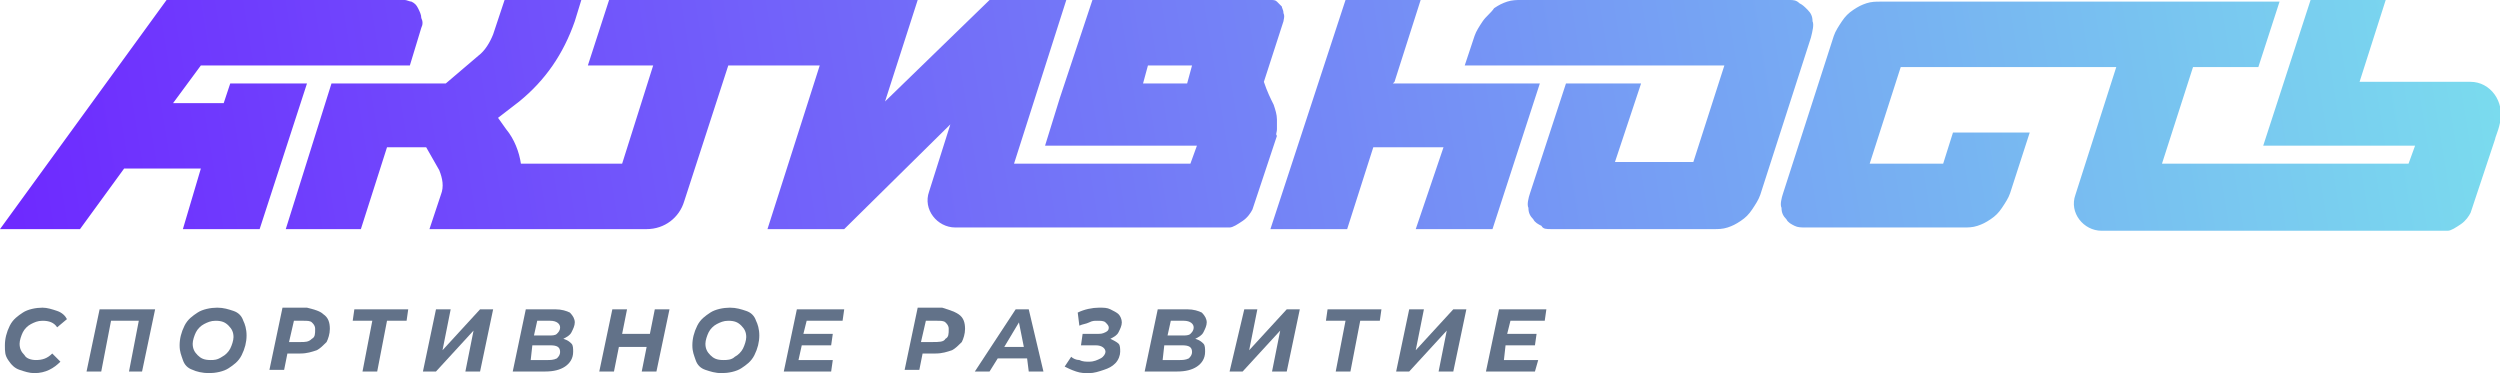 <svg width="268" height="40" viewBox="0 0 268 40" fill="none" xmlns="http://www.w3.org/2000/svg">
<g clip-path="url(#clip0)">
<path fill-rule="evenodd" clip-rule="evenodd" d="M23.982 11.053L24.682 8.947H32.909L27.833 24.561H19.605L21.531 18.07H13.304L8.577 24.561H0L17.855 0H43.412C43.5 0 43.631 0.044 43.762 0.088C43.894 0.132 44.025 0.175 44.112 0.175C44.462 0.351 44.638 0.526 44.812 0.877C44.988 1.228 45.163 1.579 45.163 1.93C45.338 2.281 45.338 2.632 45.163 2.982L43.937 7.018H25.207H22.931H21.531L18.555 11.053H23.982ZM149.317 8.947L149.492 8.772L152.293 0H144.24L136.188 24.561H144.415L147.216 15.79H154.743L151.767 24.561H159.995L165.071 8.947H149.317ZM194.304 2.281C194.304 1.754 194.129 1.404 193.779 1.053C193.429 0.702 193.254 0.526 192.904 0.351C192.554 0 192.204 0 191.854 0H162.971C162.62 0 162.095 0 161.57 0.175C161.045 0.351 160.695 0.526 160.17 0.877C159.995 1.14 159.776 1.36 159.557 1.579C159.338 1.798 159.12 2.018 158.944 2.281C158.594 2.807 158.244 3.333 158.069 3.86L157.019 7.018H165.071H183.276H184.852L181.526 17.368H173.123L175.924 8.947H167.872L164.021 20.702C163.846 21.228 163.671 21.93 163.846 22.281C163.846 22.807 164.021 23.158 164.371 23.509C164.546 23.86 164.896 24.035 165.246 24.21C165.421 24.561 165.771 24.561 166.297 24.561H183.801C184.152 24.561 184.677 24.561 185.202 24.386C185.727 24.21 186.077 24.035 186.602 23.684C187.127 23.333 187.477 22.983 187.828 22.456C188.178 21.93 188.528 21.404 188.703 20.877L194.129 4.035C194.304 3.333 194.479 2.632 194.304 2.281ZM264.849 8.772H252.946L255.747 0H247.694L242.618 15.614H258.897L258.197 17.544H231.765L235.091 7.193H242.093L244.368 0.175H218.636H210.759H201.481C201.131 0.175 200.606 0.175 200.081 0.351C199.556 0.526 199.206 0.702 198.681 1.053C198.155 1.404 197.805 1.754 197.455 2.281C197.105 2.807 196.755 3.333 196.58 3.86L191.153 20.702C190.978 21.228 190.803 21.93 190.978 22.281C190.978 22.807 191.153 23.158 191.504 23.509C191.679 23.86 192.029 24.035 192.379 24.21C192.729 24.386 193.079 24.386 193.604 24.386H210.584C210.934 24.386 211.459 24.386 211.984 24.21C212.509 24.035 212.86 23.86 213.385 23.509C213.91 23.158 214.26 22.807 214.61 22.281C214.96 21.754 215.31 21.228 215.485 20.702L217.586 14.21H209.359L208.308 17.544H200.431L203.757 7.193H207.258H208.483H211.634H219.862H226.863L222.487 20.877C221.787 22.807 223.362 24.737 225.288 24.737H262.398C262.749 24.737 263.274 24.386 263.799 24.035C264.324 23.684 264.674 23.158 264.849 22.807L267.475 14.912C267.475 14.842 267.531 14.688 267.609 14.472L267.609 14.472C267.727 14.147 267.895 13.684 268 13.158C268.525 10.877 266.95 8.772 264.849 8.772ZM136.888 12.807V13.86C136.888 13.994 136.863 14.102 136.841 14.195C136.806 14.345 136.78 14.453 136.888 14.561L134.263 22.456C134.087 22.807 133.737 23.333 133.212 23.684C132.687 24.035 132.162 24.386 131.812 24.386H102.404C100.478 24.386 98.903 22.456 99.603 20.526L101.878 13.333L90.5 24.561H82.273L87.875 7.018H78.072L73.346 21.579C72.82 23.333 71.245 24.561 69.319 24.561H46.038L47.263 20.877C47.613 20 47.438 19.123 47.088 18.246L45.688 15.79H41.487L38.686 24.561H30.634L35.535 8.947H43.762H46.213H47.788L51.289 5.965C51.989 5.439 52.515 4.561 52.865 3.684L54.09 0H62.317L61.617 2.281C60.392 5.789 58.466 8.596 55.666 10.877L53.39 12.632L54.265 13.86C55.14 14.912 55.666 16.316 55.841 17.544H66.694L70.02 7.018H63.018L65.293 0H90.15H92.776H98.377L94.876 10.877L106.08 0H114.307L108.705 17.544H119.558H122.709H127.611L128.311 15.614H122.709H120.259H112.031L113.607 10.526L114.132 8.947L117.108 0H136.188C136.538 0 136.713 0 136.888 0.175L137.413 0.702C137.413 0.774 137.443 0.847 137.479 0.932C137.528 1.053 137.588 1.198 137.588 1.404C137.714 1.656 137.659 1.908 137.618 2.095C137.602 2.168 137.588 2.231 137.588 2.281L135.488 8.772C135.838 9.825 136.188 10.526 136.538 11.228C136.713 11.754 136.888 12.281 136.888 12.807ZM127.086 8.947H127.261L127.786 7.018H126.91H123.059L122.534 8.947H127.086Z" fill="url(#paint0_linear)"/>
<path d="M2.101 39.649C1.575 39.474 1.225 39.123 0.875 38.596C0.525 38.07 0.525 37.719 0.525 37.017C0.525 36.316 0.7 35.614 1.05 34.912C1.4 34.211 1.926 33.86 2.451 33.509C2.976 33.158 3.851 32.982 4.551 32.982C5.076 32.982 5.602 33.158 6.127 33.333C6.652 33.509 7.002 33.86 7.177 34.211L6.127 35.088C5.777 34.561 5.251 34.386 4.551 34.386C4.026 34.386 3.676 34.561 3.326 34.737C2.976 34.912 2.626 35.263 2.451 35.614C2.276 35.965 2.101 36.491 2.101 36.842C2.101 37.368 2.276 37.719 2.626 38.07C2.801 38.421 3.326 38.596 3.851 38.596C4.551 38.596 5.076 38.421 5.602 37.895L6.477 38.772C5.777 39.474 4.901 40 3.676 40C3.151 40 2.626 39.825 2.101 39.649Z" fill="#627289"/>
<path d="M16.63 33.158L15.229 39.825H13.829L14.879 34.386H11.903L10.853 39.825H9.278L10.678 33.158H16.63Z" fill="#627289"/>
<path d="M20.656 39.649C20.131 39.474 19.78 39.123 19.605 38.596C19.43 38.07 19.255 37.719 19.255 37.017C19.255 36.316 19.43 35.614 19.78 34.912C20.131 34.211 20.656 33.86 21.181 33.509C21.706 33.158 22.581 32.982 23.282 32.982C23.982 32.982 24.507 33.158 25.032 33.333C25.557 33.509 25.907 33.86 26.082 34.386C26.257 34.737 26.432 35.263 26.432 35.965C26.432 36.667 26.257 37.368 25.907 38.07C25.557 38.772 25.032 39.123 24.507 39.474C23.982 39.825 23.106 40 22.406 40C21.706 40 21.006 39.825 20.656 39.649ZM23.807 38.246C24.157 38.07 24.507 37.719 24.682 37.368C24.857 37.017 25.032 36.491 25.032 36.14C25.032 35.614 24.857 35.263 24.507 34.912C24.157 34.561 23.807 34.386 23.106 34.386C22.581 34.386 22.231 34.561 21.881 34.737C21.531 34.912 21.181 35.263 21.006 35.614C20.831 35.965 20.656 36.491 20.656 36.842C20.656 37.368 20.831 37.719 21.181 38.07C21.531 38.421 21.881 38.596 22.581 38.596C22.931 38.596 23.282 38.596 23.807 38.246Z" fill="#627289"/>
<path d="M34.66 33.684C35.185 34.035 35.36 34.561 35.36 35.263C35.36 35.789 35.185 36.316 35.01 36.667C34.66 37.017 34.31 37.368 33.959 37.544C33.434 37.719 32.909 37.895 32.209 37.895H30.809L30.459 39.649H28.883L30.283 32.982H32.909C33.609 33.158 34.31 33.333 34.66 33.684ZM33.434 36.316C33.784 36.14 33.784 35.789 33.784 35.263C33.784 34.912 33.609 34.737 33.434 34.561C33.259 34.386 32.909 34.386 32.559 34.386H31.509L30.984 36.667H32.209C32.734 36.667 33.084 36.667 33.434 36.316Z" fill="#627289"/>
<path d="M43.587 34.386H41.487L40.436 39.825H38.861L39.911 34.386H37.811L37.986 33.158H43.762L43.587 34.386Z" fill="#627289"/>
<path d="M46.738 33.158H48.313L47.438 37.544L51.464 33.158H52.865L51.464 39.825H49.889L50.764 35.439L46.738 39.825H45.338L46.738 33.158Z" fill="#627289"/>
<path d="M61.267 36.842C61.442 37.018 61.442 37.369 61.442 37.72C61.442 38.421 61.092 38.948 60.567 39.299C60.042 39.649 59.342 39.825 58.466 39.825H54.965L56.366 33.158H59.517C60.217 33.158 60.742 33.334 61.092 33.509C61.442 33.86 61.617 34.211 61.617 34.562C61.617 34.913 61.442 35.264 61.267 35.614C61.092 35.965 60.742 36.141 60.392 36.316C60.917 36.492 61.092 36.667 61.267 36.842ZM59.692 38.421C59.867 38.246 60.042 38.071 60.042 37.72C60.042 37.193 59.692 37.018 58.992 37.018H57.066L56.891 38.597H58.641C58.992 38.597 59.342 38.597 59.692 38.421ZM57.591 34.386L57.241 35.965H58.816C59.167 35.965 59.517 35.965 59.692 35.79C59.867 35.614 60.042 35.439 60.042 35.088C60.042 34.737 59.692 34.386 58.992 34.386H57.591Z" fill="#627289"/>
<path d="M71.77 33.158L70.37 39.825H68.794L69.319 37.193H66.344L65.818 39.825H64.243L65.643 33.158H67.219L66.694 35.79H69.669L70.195 33.158H71.77Z" fill="#627289"/>
<path d="M75.621 39.649C75.096 39.474 74.746 39.123 74.571 38.596C74.396 38.07 74.221 37.719 74.221 37.017C74.221 36.316 74.396 35.614 74.746 34.912C75.096 34.211 75.621 33.86 76.146 33.509C76.671 33.158 77.547 32.982 78.247 32.982C78.947 32.982 79.472 33.158 79.997 33.333C80.522 33.509 80.873 33.86 81.048 34.386C81.223 34.737 81.398 35.263 81.398 35.965C81.398 36.667 81.223 37.368 80.873 38.07C80.522 38.772 79.997 39.123 79.472 39.474C78.947 39.825 78.072 40 77.372 40C76.671 40 76.146 39.825 75.621 39.649ZM78.772 38.246C79.122 38.07 79.472 37.719 79.647 37.368C79.822 37.017 79.997 36.491 79.997 36.14C79.997 35.614 79.822 35.263 79.472 34.912C79.122 34.561 78.772 34.386 78.072 34.386C77.547 34.386 77.197 34.561 76.847 34.737C76.496 34.912 76.146 35.263 75.971 35.614C75.796 35.965 75.621 36.491 75.621 36.842C75.621 37.368 75.796 37.719 76.146 38.07C76.496 38.421 76.847 38.596 77.547 38.596C77.897 38.596 78.422 38.596 78.772 38.246Z" fill="#627289"/>
<path d="M86.474 34.386L86.124 35.79H89.275L89.1 37.018H85.949L85.599 38.597H89.275L89.1 39.825H84.023L85.424 33.158H90.5L90.325 34.386H86.474Z" fill="#627289"/>
<path d="M102.754 33.684C103.279 34.035 103.454 34.561 103.454 35.263C103.454 35.789 103.279 36.316 103.104 36.667C102.754 37.017 102.404 37.368 102.054 37.544C101.528 37.719 101.003 37.895 100.303 37.895H98.903L98.553 39.649H96.977L98.377 32.982H101.003C101.528 33.158 102.229 33.333 102.754 33.684ZM101.353 36.316C101.703 36.14 101.703 35.789 101.703 35.263C101.703 34.912 101.528 34.737 101.353 34.561C101.178 34.386 100.828 34.386 100.478 34.386H99.253L98.728 36.667H99.953C100.653 36.667 101.178 36.667 101.353 36.316Z" fill="#627289"/>
<path d="M110.106 38.421H106.955L106.08 39.825H104.504L108.88 33.158H110.281L111.856 39.825H110.281L110.106 38.421ZM109.756 37.193L109.231 34.562L107.655 37.193H109.756Z" fill="#627289"/>
<path d="M119.909 36.842C120.084 37.017 120.084 37.368 120.084 37.719C120.084 38.07 119.909 38.596 119.558 38.947C119.208 39.298 118.858 39.474 118.333 39.649C117.808 39.825 117.283 40 116.758 40C116.232 40 115.882 40 115.357 39.825C114.832 39.649 114.482 39.474 114.132 39.298L114.832 38.246C115.007 38.421 115.357 38.596 115.707 38.596C116.057 38.772 116.408 38.772 116.758 38.772C117.283 38.772 117.633 38.596 117.983 38.421C118.333 38.246 118.508 37.895 118.508 37.719C118.508 37.368 118.158 37.017 117.458 37.017H115.882L116.057 35.789H117.633C117.983 35.789 118.158 35.789 118.508 35.614C118.858 35.439 118.858 35.263 118.858 35.088C118.858 34.912 118.683 34.737 118.508 34.561C118.333 34.386 117.983 34.386 117.633 34.386C117.283 34.386 117.108 34.386 116.758 34.561C116.408 34.737 116.057 34.737 115.707 34.912L115.532 33.509C116.232 33.158 117.108 32.982 117.808 32.982C118.333 32.982 118.683 32.982 119.033 33.158C119.383 33.333 119.733 33.509 119.909 33.684C120.084 33.86 120.259 34.211 120.259 34.561C120.259 34.912 120.084 35.263 119.909 35.614C119.733 35.965 119.383 36.14 119.033 36.316C119.383 36.491 119.733 36.667 119.909 36.842Z" fill="#627289"/>
<path d="M129.011 36.842C129.186 37.018 129.186 37.369 129.186 37.72C129.186 38.421 128.836 38.948 128.311 39.299C127.786 39.649 127.086 39.825 126.21 39.825H122.709L124.11 33.158H127.261C127.961 33.158 128.486 33.334 128.836 33.509C129.186 33.86 129.361 34.211 129.361 34.562C129.361 34.913 129.186 35.264 129.011 35.614C128.836 35.965 128.486 36.141 128.136 36.316C128.661 36.492 128.836 36.667 129.011 36.842ZM127.436 38.421C127.611 38.246 127.786 38.071 127.786 37.72C127.786 37.193 127.436 37.018 126.735 37.018H124.81L124.635 38.597H126.385C126.735 38.597 127.086 38.597 127.436 38.421ZM125.51 34.386L125.16 35.965H126.735C127.086 35.965 127.436 35.965 127.611 35.79C127.786 35.614 127.961 35.439 127.961 35.088C127.961 34.737 127.611 34.386 126.911 34.386H125.51Z" fill="#627289"/>
<path d="M133.387 33.158H134.788L133.912 37.544L137.939 33.158H139.339L137.939 39.825H136.363L137.238 35.439L133.212 39.825H131.812L133.387 33.158Z" fill="#627289"/>
<path d="M147.916 34.386H145.816L144.766 39.825H143.19L144.24 34.386H142.14L142.315 33.158H148.091L147.916 34.386Z" fill="#627289"/>
<path d="M151.067 33.158H152.643L151.767 37.544L155.794 33.158H157.194L155.794 39.825H154.218L155.093 35.439L151.067 39.825H149.667L151.067 33.158Z" fill="#627289"/>
<path d="M161.92 34.386L161.57 35.79H164.721L164.546 37.018H161.395L161.22 38.597H164.896L164.546 39.825H159.295L160.695 33.158H165.771L165.596 34.386H161.92Z" fill="#627289"/>
</g>
<defs>
<linearGradient id="paint0_linear" x1="4.23891e-08" y1="12" x2="261.122" y2="-30.378" gradientUnits="userSpaceOnUse">
<stop stop-color="#6E2AFF"/>
<stop offset="1" stop-color="#7ADBEE"/>
</linearGradient>
<clipPath id="clip0">
<rect width="268" height="40" fill="white"/>
</clipPath>
</defs>
</svg>
